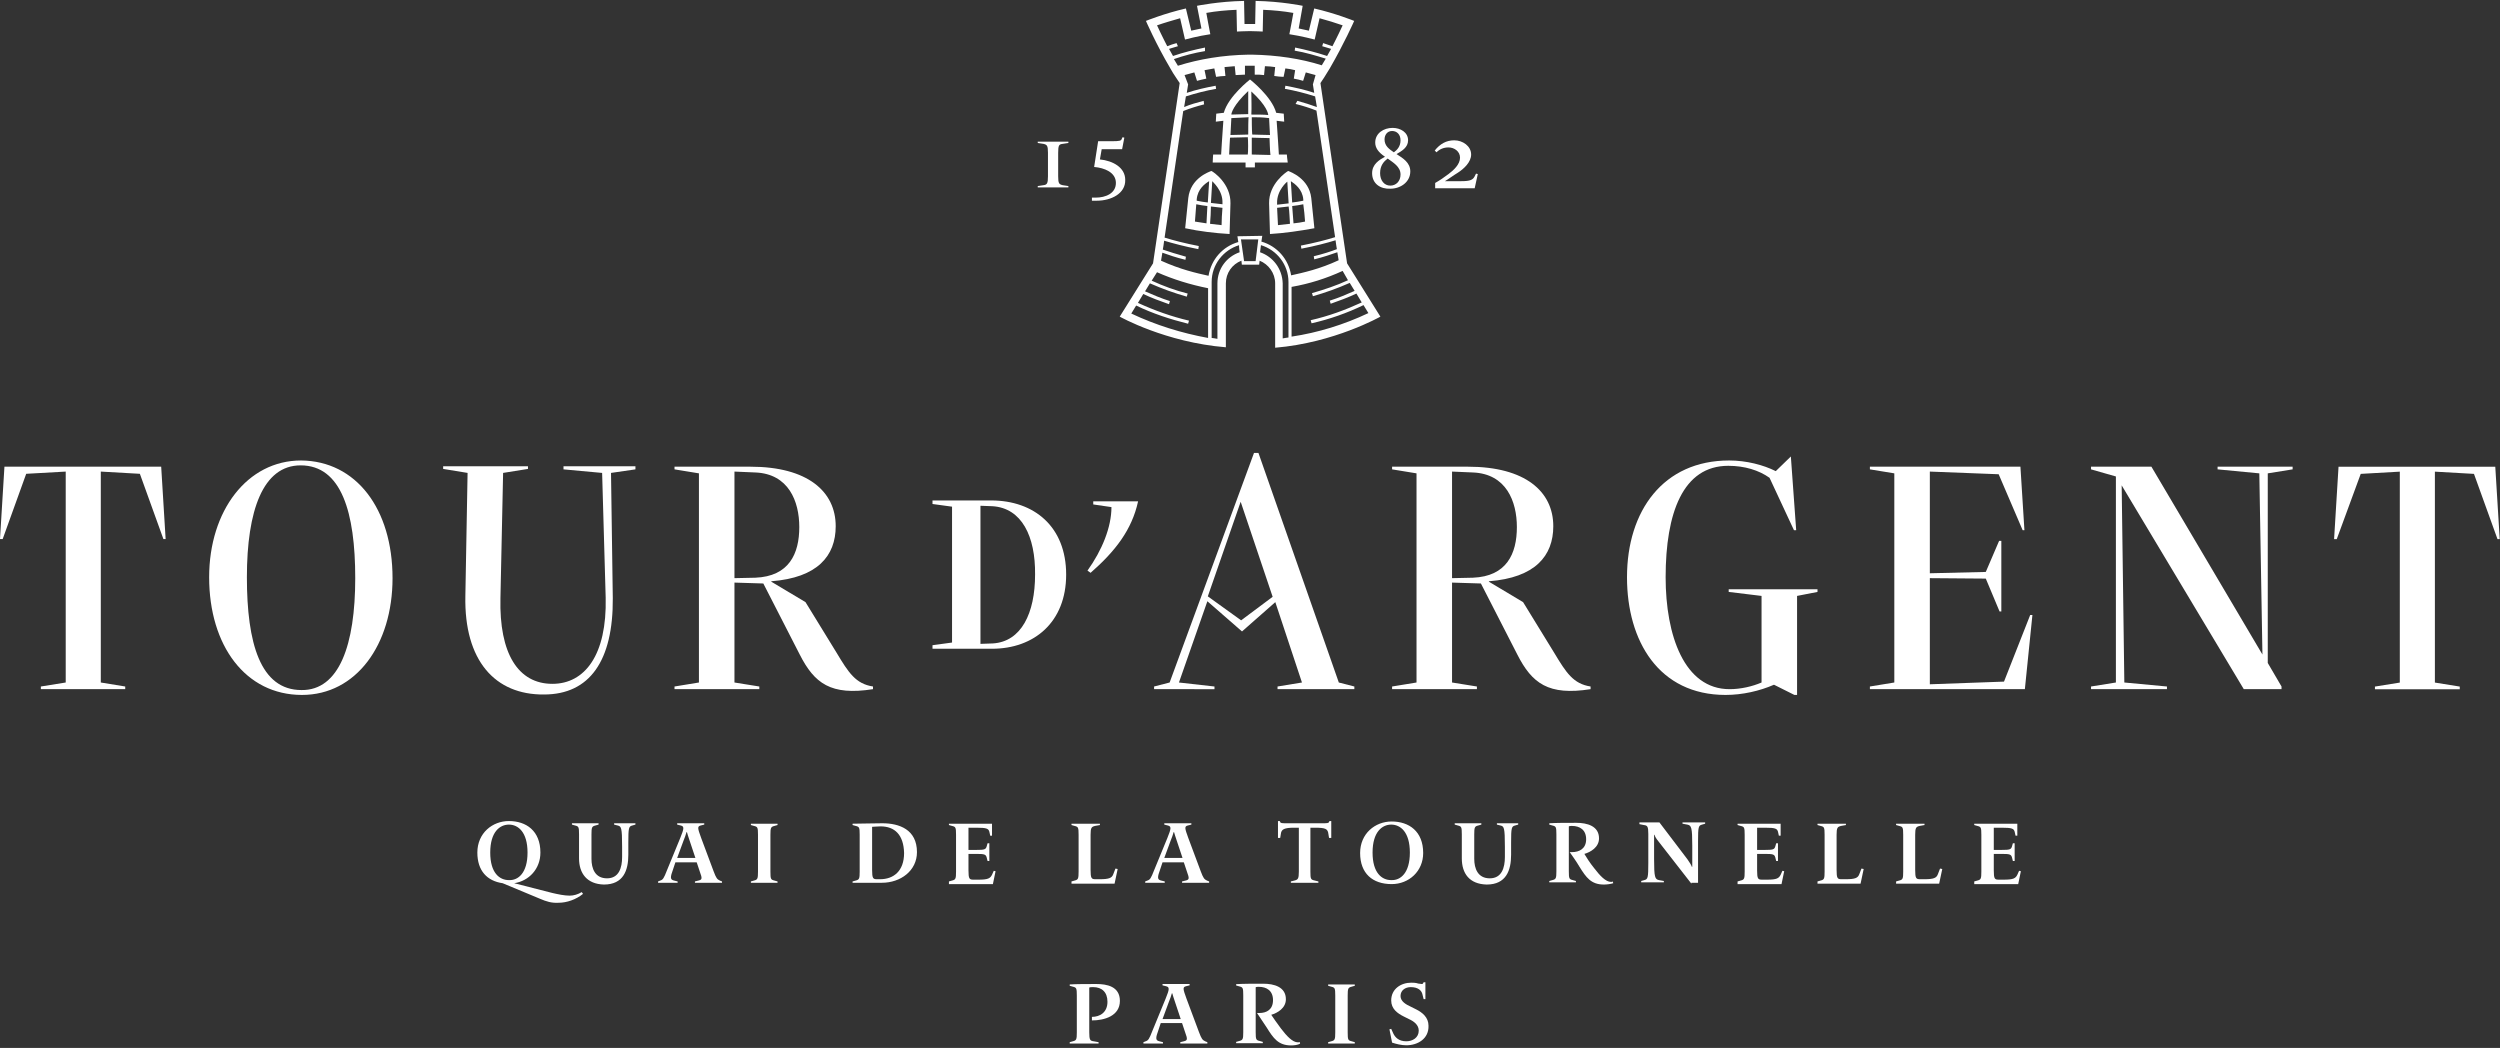 <?xml version="1.0" encoding="utf-8"?>
<!-- Generator: Adobe Illustrator 21.1.0, SVG Export Plug-In . SVG Version: 6.00 Build 0)  -->
<svg version="1.1" id="Calque_1" xmlns="http://www.w3.org/2000/svg" xmlns:xlink="http://www.w3.org/1999/xlink" x="0px" y="0px"
	 viewBox="0 0 563 236" style="enable-background:new 0 0 563 236;" xml:space="preserve">
<rect x="0" y="0" width="563" height="236" fill="#333333" stroke="none"/>
<style type="text/css">
	.st0{fill:#FFFFFF;}
</style>
<title>Page 1</title>
<desc>Created with Sketch.</desc>
<g>
	<g>
		<g id="VF-TdA_9_" transform="translate(-439, -313)">
			<g id="Page-1_11_" transform="translate(439, 312)">
				<path class="st0" d="M118.8,193c0-4.6-2.1-6.3-4.2-6.3c-2,0-4.2,1.6-4.2,6.3c0,4.6,2.1,6.2,4.2,6.2
					C116.7,199.3,118.8,197.6,118.8,193 M121.6,203.4l-8.4-3.5c-3.5-0.5-5.7-2.8-5.7-6.9c0-4.4,3.4-7.1,7.1-7.1
					c3.9,0,7.1,2.2,7.1,7.1c0,3.7-2.6,6.4-5.9,6.9l8.6,2.2c1.3,0.3,2.7,0.6,3.9,0.6c0.9,0,1.9-0.3,2.7-0.8l0.3,0.4
					c-1.6,1.3-3.7,2-5.5,2C124.2,204.4,123,204,121.6,203.4"/>
				<path class="st0" d="M130.4,194.3v-5.4c0-1.7-0.1-1.8-0.9-2l-0.7-0.2v-0.3h6v0.3l-0.7,0.2c-0.8,0.2-0.9,0.4-0.9,2v5.5
					c0,2.2,0.8,4.4,3.5,4.4s3.4-2.4,3.4-4.8v-2.3c0-4.4-0.2-4.6-1-4.8l-0.8-0.2v-0.3h4.8v0.3l-0.7,0.2c-0.8,0.2-0.9,0.5-0.9,3.9v2.7
					c0,3.5-1.1,6.7-5.5,6.7C132.2,200.1,130.4,197.7,130.4,194.3"/>
				<path class="st0" d="M155.3,190.3c-0.3-0.8-0.5-1.6-0.6-1.9h-0.1c-0.1,0.4-0.4,1.3-0.7,2l-1.4,3.8h4.1L155.3,190.3z
					 M156.5,199.8v-0.3l0.8-0.2c0.8-0.2,0.9-0.4,0.3-2l-0.7-2.1h-4.8l-0.5,1.5c-0.7,1.9-0.7,2.4,0.2,2.6l0.8,0.2v0.3h-4.4v-0.3
					l0.5-0.2c0.6-0.2,0.8-0.5,1.5-2.3l3-7.3c0.9-2.2,0.9-2.6,0.1-2.8l-0.8-0.2v-0.3h6.1v0.3l-0.8,0.2c-0.8,0.2-0.7,0.6,0.1,2.8
					l2.8,7.5c0.6,1.6,0.8,1.8,1.4,2.1l0.5,0.2v0.3H156.5z"/>
				<path class="st0" d="M169.1,199.8v-0.3l0.7-0.2c0.8-0.2,0.9-0.4,0.9-2V189c0-1.7-0.1-1.8-0.9-2l-0.7-0.2v-0.3h6v0.3l-0.7,0.2
					c-0.8,0.2-0.9,0.4-0.9,2v8.3c0,1.7,0.1,1.8,0.9,2l0.7,0.2v0.3H169.1z"/>
				<path class="st0" d="M198.3,187.1c-0.7,0-1.5,0.1-1.9,0.1v9.7c0,1.9,0.2,2.1,1.1,2.1h0.7c3,0,5.4-1.8,5.4-5.9
					C203.5,189,201.5,187.1,198.3,187.1 M198.6,199.8H192v-0.3l0.7-0.2c0.8-0.2,0.9-0.4,0.9-2V189c0-1.7-0.1-1.8-0.9-2l-0.7-0.2
					v-0.3c1.8,0,4.5-0.1,6.7-0.1c3.8,0,7.8,1.4,7.8,6.5C206.5,197.1,202.8,199.8,198.6,199.8"/>
				<path class="st0" d="M213.7,199.8v-0.3l0.7-0.2c0.8-0.2,0.9-0.4,0.9-2V189c0-1.7-0.1-1.8-0.9-2l-0.7-0.2v-0.3h9.7v2.7H223
					l-0.2-0.9c-0.2-0.7-0.6-0.9-2.9-0.9h-1.8v5h1.8c1.8,0,2.1-0.1,2.3-0.8l0.2-0.7h0.4v4h-0.4l-0.2-0.8c-0.2-0.7-0.5-0.8-2.3-0.8
					h-1.8v3.7c0,1.9,0.2,2.1,1.1,2.1h1.2c2.1,0,2.6-0.3,3-1.1l0.4-0.9l0.4,0.1l-0.6,2.9h-9.9V199.8z"/>
				<path class="st0" d="M241.3,199.8v-0.3l0.7-0.2c0.8-0.2,0.9-0.4,0.9-2V189c0-1.7-0.1-1.8-0.9-2l-0.7-0.2v-0.3h6.4v0.3l-1.1,0.2
					c-0.8,0.2-1,0.4-1,2v7.9c0,1.9,0.2,2.1,1.1,2.1h1c2.1,0,2.7-0.3,3-1.1l0.5-1.3l0.5,0.1L251,200h-9.7V199.8z"/>
				<path class="st0" d="M265,190.3c-0.3-0.8-0.5-1.6-0.6-1.9h-0.1c-0.1,0.4-0.4,1.3-0.7,2l-1.4,3.8h4.1L265,190.3z M266.2,199.8
					v-0.3l0.8-0.2c0.8-0.2,0.9-0.4,0.3-2l-0.7-2.1h-4.8l-0.5,1.5c-0.7,1.9-0.7,2.4,0.2,2.6l0.8,0.2v0.3h-4.4v-0.3l0.5-0.2
					c0.6-0.2,0.8-0.5,1.5-2.3l3-7.3c0.9-2.2,0.9-2.6,0.1-2.8l-0.8-0.2v-0.3h6.1v0.3l-0.8,0.2c-0.8,0.2-0.7,0.6,0.1,2.8l2.8,7.5
					c0.6,1.6,0.8,1.8,1.4,2.1l0.5,0.2v0.3H266.2z"/>
				<path class="st0" d="M290.7,199.8v-0.3l0.8-0.2c0.8-0.2,1-0.4,1-2v-9.9h-1.1c-2.2,0-2.7,0.4-2.9,1.1l-0.2,1.2h-0.5v-3.8h0.4
					l0.1,0.2c0.1,0.3,0.3,0.3,1.8,0.3h7.4c1.4,0,1.7,0,1.8-0.3l0.1-0.2h0.4v3.8h-0.5l-0.2-1.2c-0.2-0.8-0.6-1.1-2.9-1.1h-1.1v9.9
					c0,1.7,0.1,1.8,1,2l0.8,0.2v0.3H290.7z"/>
				<path class="st0" d="M317.5,193c0-4.6-2.1-6.3-4.2-6.3c-2,0-4.2,1.6-4.2,6.3c0,4.6,2.1,6.2,4.2,6.2
					C315.4,199.3,317.5,197.6,317.5,193 M306.3,193.1c0-4.4,3.4-7.1,7.1-7.1c3.9,0,7.1,2.2,7.1,7.1c0,4.1-3.2,7-7.1,7
					C309.1,200.1,306.3,197.7,306.3,193.1"/>
				<path class="st0" d="M329.2,194.3v-5.4c0-1.7-0.1-1.8-0.9-2l-0.7-0.2v-0.3h6v0.3l-0.7,0.2c-0.8,0.2-0.9,0.4-0.9,2v5.5
					c0,2.2,0.8,4.4,3.5,4.4s3.4-2.4,3.4-4.8v-2.3c0-4.4-0.2-4.6-1-4.8l-0.8-0.2v-0.3h4.8v0.3l-0.7,0.2c-0.8,0.2-0.9,0.5-0.9,3.9v2.7
					c0,3.5-1.1,6.7-5.5,6.7C330.9,200.1,329.2,197.7,329.2,194.3"/>
				<path class="st0" d="M361.2,200.2c-2.9,0-4-1.6-5.5-4c-0.7-1.2-1.7-2.6-2.2-3.3h0.5c1.7,0,3.2-0.8,3.2-2.9s-1.4-3-3.2-3
					c-0.2,0-0.5,0-0.7,0.1v10.1c0,1.7,0.1,1.8,0.9,2l0.7,0.2v0.3h-6v-0.3l0.7-0.2c0.8-0.2,0.9-0.4,0.9-2v-8.3c0-1.7-0.1-1.8-0.9-2
					l-0.7-0.2v-0.3c1.6-0.1,3.7-0.1,6.1-0.1s5.1,0.7,5.1,3.5c0,2-1.9,3.1-3.3,3.5c0.4,0.7,1.3,2.1,2.2,3.2c1.3,1.7,2.6,3.1,3.8,3.1
					c0.2,0,0.3,0,0.4-0.1l0.1,0.4C362.7,200.1,361.8,200.2,361.2,200.2"/>
				<path class="st0" d="M380.9,200l-7.4-9.5c-0.5-0.6-0.8-1.1-0.9-1.5h-0.1c0,0.3,0,0.9,0,1.4v4c0,4.2,0.2,4.6,1.1,4.8l1.1,0.2v0.3
					h-5.1v-0.3l0.7-0.2c0.8-0.2,0.9-0.5,0.9-3.9v-6.5c0-1.7-0.2-1.9-1-2l-1-0.2v-0.4h4.5l6.3,8.3c0.4,0.6,0.9,1.3,1,1.7h0.1
					c0-0.4,0-1.2,0-1.6v-3.1c0-4.2-0.2-4.6-1.1-4.8l-1.1-0.2v-0.3h5.1v0.3l-0.7,0.2c-0.8,0.2-0.9,0.5-0.9,3.8v9.3h-1.5V200z"/>
				<path class="st0" d="M391.3,199.8v-0.3l0.7-0.2c0.8-0.2,0.9-0.4,0.9-2V189c0-1.7-0.1-1.8-0.9-2l-0.7-0.2v-0.3h9.7v2.7h-0.4
					l-0.2-0.9c-0.2-0.7-0.6-0.9-2.9-0.9h-1.8v5h1.8c1.8,0,2.1-0.1,2.3-0.8l0.2-0.7h0.4v4H400l-0.2-0.8c-0.2-0.7-0.5-0.8-2.3-0.8
					h-1.8v3.7c0,1.9,0.2,2.1,1.1,2.1h1.2c2.1,0,2.6-0.3,3-1.1l0.4-0.9l0.4,0.1l-0.6,2.9h-9.9V199.8z"/>
				<path class="st0" d="M409.3,199.8v-0.3l0.7-0.2c0.8-0.2,0.9-0.4,0.9-2V189c0-1.7-0.1-1.8-0.9-2l-0.7-0.2v-0.3h6.4v0.3l-1.1,0.2
					c-0.8,0.2-1,0.4-1,2v7.9c0,1.9,0.2,2.1,1.1,2.1h1c2.1,0,2.7-0.3,3-1.1l0.5-1.3l0.5,0.1L419,200h-9.7V199.8z"/>
				<path class="st0" d="M427,199.8v-0.3l0.7-0.2c0.8-0.2,0.9-0.4,0.9-2V189c0-1.7-0.1-1.8-0.9-2l-0.7-0.2v-0.3h6.4v0.3l-1.1,0.2
					c-0.8,0.2-1,0.4-1,2v7.9c0,1.9,0.2,2.1,1.1,2.1h1c2.1,0,2.7-0.3,3-1.1l0.5-1.3l0.5,0.1l-0.7,3.3H427V199.8z"/>
				<path class="st0" d="M444.6,199.8v-0.3l0.7-0.2c0.8-0.2,0.9-0.4,0.9-2V189c0-1.7-0.1-1.8-0.9-2l-0.7-0.2v-0.3h9.7v2.7h-0.4
					l-0.2-0.9c-0.2-0.7-0.6-0.9-2.9-0.9H449v5h1.8c1.8,0,2.1-0.1,2.3-0.8l0.2-0.7h0.4v4h-0.4l-0.2-0.8c-0.2-0.7-0.5-0.8-2.3-0.8H449
					v3.7c0,1.9,0.2,2.1,1.1,2.1h1.2c2.1,0,2.6-0.3,3-1.1l0.4-0.9l0.4,0.1l-0.6,2.9h-9.9V199.8z"/>
				<path class="st0" d="M240.9,236v-0.3l0.7-0.2c0.8-0.2,0.9-0.4,0.9-2v-8.3c0-1.7-0.1-1.8-0.9-2l-0.7-0.2v-0.3
					c1.4-0.1,4.1-0.1,6-0.1c2.3,0,5.3,0.5,5.3,3.8c0,3.4-3.5,4.4-6.3,4.4V230c1.8,0,3.5-1,3.5-3.4c0-2.2-1.3-3.3-3.2-3.3
					c-0.3,0-0.7,0-0.9,0.1v10.1c0,1.7,0.2,1.9,1,2l1.1,0.2v0.3H240.9z"/>
				<path class="st0" d="M264.6,226.6c-0.3-0.8-0.5-1.6-0.6-1.9h-0.1c-0.1,0.4-0.4,1.3-0.7,2l-1.4,3.8h4.1L264.6,226.6z M265.8,236
					v-0.3l0.8-0.2c0.8-0.2,0.9-0.4,0.3-2l-0.7-2.1h-4.8l-0.5,1.5c-0.7,1.9-0.7,2.4,0.2,2.6l0.8,0.2v0.3h-4.4v-0.3l0.5-0.2
					c0.6-0.2,0.8-0.5,1.5-2.3l3-7.3c0.9-2.2,0.9-2.6,0.1-2.8l-0.8-0.2v-0.3h6.1v0.3l-0.8,0.2c-0.8,0.2-0.7,0.6,0.1,2.8l2.8,7.5
					c0.6,1.6,0.8,1.8,1.4,2.1l0.5,0.2v0.3H265.8z"/>
				<g id="Group-41_9_" transform="translate(277.681, 221.632)">
					<path class="st0" d="M13.1,14.8c-2.9,0-4-1.6-5.5-4C6.9,9.7,5.9,8.3,5.4,7.5h0.5C7.6,7.5,9,6.7,9,4.6s-1.4-3-3.2-3
						c-0.2,0-0.5,0-0.7,0.1v10.1c0,1.7,0.1,1.8,0.9,2L6.7,14v0.3h-6V14l0.7-0.2c0.8-0.2,0.9-0.4,0.9-2V3.5c0-1.7-0.1-1.8-0.9-2
						L0.7,1.3V1c1.6-0.1,3.7-0.1,6.1-0.1s5.1,0.7,5.1,3.5c0,2-1.9,3.1-3.3,3.5C9,8.5,9.9,9.8,10.8,11c1.3,1.7,2.6,3.1,3.8,3.1
						c0.2,0,0.3,0,0.4-0.1l0.1,0.4C14.6,14.7,13.7,14.8,13.1,14.8"/>
				</g>
				<path class="st0" d="M299.1,236v-0.3l0.7-0.2c0.8-0.2,0.9-0.4,0.9-2v-8.3c0-1.7-0.1-1.8-0.9-2l-0.7-0.2v-0.3h6v0.3l-0.7,0.2
					c-0.8,0.2-0.9,0.4-0.9,2v8.3c0,1.7,0.1,1.8,0.9,2l0.7,0.2v0.3H299.1z"/>
				<path class="st0" d="M316.7,236.4c-1.1,0-2.3-0.3-3.2-0.6l-0.6-3l0.4-0.1l0.5,1.1c0.4,0.8,1.2,1.7,2.9,1.7
					c1.4,0,2.8-0.8,2.8-2.4c0-1.3-1.1-2.1-2.2-2.6l-1.2-0.6c-1.4-0.7-2.8-1.7-2.8-3.6c0-2.6,2.2-4,4.5-4c0.4,0,1,0,1.6,0.2
					c0.8,0.1,1,0.2,1.1-0.1l0.1-0.2h0.4v3.8h-0.4l-0.3-1.2c-0.2-0.7-0.9-1.5-2.6-1.5c-1.2,0-2.3,0.7-2.3,2c0,1.2,1.2,1.9,2.3,2.4
					l1.2,0.6c1.4,0.7,2.8,1.8,2.8,3.7C321.8,234.9,319.3,236.4,316.7,236.4"/>
				<path class="st0" d="M233.7,42.9l1.3-0.2c0.8-0.1,1-0.4,1-2v-5.3c0-1.6-0.2-1.8-1-2l-1.3-0.2v-0.3h6.9v0.3l-1.3,0.2
					c-0.8,0.1-1,0.3-1,2v5.3c0,1.6,0.2,1.8,1,2l1.3,0.2v0.3h-6.9V42.9z"/>
				<path class="st0" d="M247,46.2c-0.3,0-0.7,0-1.1,0v-0.7c0.3,0,0.6,0,0.9,0c2.1,0,4.5-0.9,4.5-3.3c0-2.4-2.6-3.4-4.9-3.6l0.9-5.8
					h3.1c1.7,0,2.1-0.1,2.2-0.5l0.2-0.4l0.4,0.1l-0.5,2.6h-4.6l-0.4,2.3c2.9,0.3,5.7,1.8,5.7,4.6C253.5,44.6,250.2,46.2,247,46.2"/>
				<path class="st0" d="M315.4,32.6c0-1.3-0.8-2.1-1.9-2.1s-1.7,0.9-1.7,1.9c0,1.5,1.1,2.2,2.1,2.9C314.6,34.8,315.4,34,315.4,32.6
					 M315.4,40.3c0-1.8-1.7-2.7-2.9-3.6c-0.9,0.7-1.7,1.6-1.7,3.3c0,1.6,0.9,2.8,2.3,2.8C314.4,42.8,315.4,41.8,315.4,40.3 M309,40
					c0-2,1.6-3,2.9-3.7c-1.5-1-2.2-2-2.2-3.2c0-2.1,1.9-3.3,3.9-3.3c1.8,0,3.5,1,3.5,2.8c0,1.6-1.4,2.4-2.6,3.1
					c1.4,0.9,3.1,1.9,3.1,3.9c0,2.4-2.2,3.9-4.5,3.9C310.9,43.6,309,42.4,309,40"/>
				<path class="st0" d="M323.2,43.3v-1.1c0.9-0.5,2.1-1.3,3-2c1.2-0.9,2.6-2.2,2.6-3.7c0-1.4-1.3-2.3-2.6-2.3c-1.1,0-2,0.4-2.7,1.1
					l-0.4-0.4c1.2-1.5,2.6-2.3,4.4-2.3c1.9,0,3.8,1.3,3.8,3.2c0,1.7-1.6,3.2-3,4.1c-1,0.6-2.2,1.5-2.9,1.9h3.7c2,0,2.6-0.3,3-1.1
					l0.3-0.6l0.4,0.1l-0.7,3.2h-8.9V43.3z"/>
				<g id="Group-56_9_" transform="translate(251.764, 0.707)">
					<path class="st0" d="M32,57.1L32,57.1l0.2-1.6c3.6,1.1,6.2,4.4,6.2,8.3v12.5c0,0-0.9,0.1-1.3,0.2V64.1
						C37,60.8,34.9,58.1,32,57.1L32,57.1z M26.9,53.5l0.2,1.3c-3.5,1-6.1,3.9-6.7,7.6C17.7,61.8,14.1,61,9.7,59l0.3-1.8
						c1.4,0.5,3.1,1.1,5.2,1.6l0.1-0.7c-2.1-0.6-3.8-1.1-5.2-1.6c0.1-0.4,0.2-1.3,0.3-2c2,0.6,4.6,1.3,7.7,1.9l0.1-0.7
						c-3.1-0.6-5.8-1.3-7.7-1.9l4.2-28.5c1.5-0.6,3.1-1.1,4.7-1.5L19.3,23c-1.5,0.4-3,0.8-4.4,1.4l0.4-2.4c2.2-0.7,4.5-1.3,6.8-1.7
						l0,0l0,0L22,19.6c-2.2,0.4-4.4,0.9-6.5,1.6l0.3-1.9L15,17.2c0.7-0.2,1.5-0.4,2.2-0.6l0.6,1.9c0.6-0.2,1.3-0.3,2.1-0.5l-0.4-1.9
						c0.7-0.1,1.5-0.3,2.2-0.4l0.4,1.9c0.7-0.1,1.4-0.2,2.1-0.2l-0.2-2c0.8-0.1,1.5-0.1,2.3-0.2l0.2,2c0.7,0,1.4-0.1,2.1-0.1v-2
						c0.4,0,1.1,0,1.1,0c0.4,0,0.8,0,1.1,0v2c0.7,0,1.4,0,2.1,0.1l0.2-2c0.8,0,1.5,0.1,2.3,0.2l-0.2,2c0.7,0.1,1.4,0.2,2.1,0.2
						l0.4-1.9c0.8,0.1,1.5,0.2,2.2,0.4L39.6,18c0.7,0.1,1.4,0.3,2.1,0.5l0.6-1.9c0.8,0.2,1.5,0.4,2.2,0.6l-0.6,2.1l0.3,1.9
						c-2.1-0.7-4.3-1.2-6.5-1.6l-0.1,0.7l0,0l0,0c2.3,0.4,4.6,1,6.8,1.7l0.4,2.4c-1.4-0.5-2.9-1-4.4-1.4L40,23.7
						c1.6,0.4,3.2,0.9,4.7,1.5l4.2,28.5c-1.9,0.6-4.6,1.3-7.7,1.9l0.1,0.7c3.1-0.6,5.8-1.3,7.7-1.9c0.1,0.7,0.2,1.5,0.3,2
						c-1.3,0.5-3.1,1.1-5.2,1.6l0.1,0.7c2-0.5,3.8-1.1,5.2-1.6l0.3,1.8c-4.3,2-8,2.8-10.7,3.4c-0.6-3.7-3.2-6.6-6.7-7.6l0.2-1.3
						L26.9,53.5L26.9,53.5z M31,59.1h-2.6l-0.7-4.9h3.9L31,59.1z M27.4,57.1c-2.9,1-5,3.7-5,7v12.5c-0.4-0.1-1.3-0.2-1.3-0.2V63.8
						c0-3.9,2.6-7.2,6.2-8.3C27.2,55.5,27.4,57.1,27.4,57.1L27.4,57.1L27.4,57.1z M3,70.9l1.1-1.8c3.7,1.8,7.7,3.1,11.7,4.1l0.2-0.7
						c-3.9-0.9-7.8-2.3-11.5-4l1.2-2c1.9,0.9,3.8,1.6,5.8,2.3l0.2-0.7c-1.9-0.6-3.8-1.4-5.6-2.2l1.1-1.8c2.7,1.2,5.5,2.2,8.3,3
						l0.2-0.7c-2.8-0.7-5.5-1.7-8.1-2.9l1.2-1.9c3.6,1.6,7.5,2.8,11.5,3.6c0,0.3,0,11.2,0,11.2C14.3,75.3,8.5,73.5,3,70.9L3,70.9z
						 M13.5,15.1c-0.3-0.5-0.6-1-0.9-1.5c2.3-0.8,4.6-1.4,7-1.8V11c-2.4,0.5-4.9,1.1-7.2,1.9c0,0-0.6-1.1-0.9-1.6
						c0.7-0.2,1.3-0.4,2-0.6L13.2,10c-0.7,0.2-1.4,0.4-2.1,0.7c0,0-1.2-2.3-2.3-4.7c1.7-0.6,3.5-1.1,5.2-1.6l1.1,4.8
						c0,0,2.9-0.8,5.7-1.2c-0.2-0.9-0.9-4.8-0.9-4.8c2.2-0.4,4.5-0.6,6.8-0.7l0.1,4.9c0,0,1.7-0.1,2.9-0.1c1.1,0,2.9,0.1,2.9,0.1
						l0.1-4.9c2.3,0.1,4.5,0.3,6.8,0.7c0,0-0.7,3.9-0.9,4.8c2.7,0.4,5.7,1.2,5.7,1.2l1.1-4.8c1.8,0.5,3.5,1,5.2,1.6
						c-1.1,2.4-2.3,4.7-2.3,4.7c-0.7-0.2-1.4-0.5-2.1-0.7L46,10.7c0.7,0.2,1.3,0.4,2,0.6c-0.3,0.5-0.9,1.6-0.9,1.6
						c-2.4-0.8-4.8-1.4-7.2-1.9l-0.1,0.7c2.4,0.4,4.7,1.1,7,1.8c-0.3,0.5-0.6,1-0.9,1.5c-4.7-1.5-10.1-2.3-15.7-2.4h-0.8
						C23.6,12.7,18.3,13.6,13.5,15.1L13.5,15.1z M51.8,63.4c-2.6,1.2-5.3,2.1-8.1,2.9l0.2,0.7c2.8-0.8,5.6-1.8,8.3-3l1.1,1.8
						c-1.8,0.8-3.7,1.6-5.6,2.2l0.2,0.7c2-0.7,3.9-1.4,5.8-2.3l1.2,2c-3.7,1.7-7.5,3.1-11.5,4l0.2,0.7c4-0.9,8-2.3,11.7-4.1l1.1,1.8
						c-5.5,2.6-11.3,4.4-17.3,5.3c0,0,0-10.9,0-11.2c4-0.7,7.8-1.9,11.5-3.6L51.8,63.4z M59.1,71.6l-7.5-12l-6-40.6
						c0.3-0.4,0.5-0.8,0.8-1.2c0.4-0.7,0.9-1.4,1.3-2.1C51,10,53.2,5,53.2,5s-4.2-1.7-9-2.8c-0.1,0.5-1.2,5-1.2,5
						c-0.8-0.2-1.5-0.3-2.3-0.5l0.9-5.1c0,0-4.8-1-10.6-1.1c0,1.1-0.1,5.2-0.1,5.2c-0.2,0-1.2,0-1.2,0s-1,0-1.2,0
						c0,0-0.1-4.1-0.1-5.2c-5.7,0.1-10.6,1.1-10.6,1.1l1,5.1C18,6.9,17.3,7,16.5,7.2c0,0-1.1-4.5-1.2-5c-4.8,1.1-9,2.8-9,2.8
						s2.2,5.1,5.5,10.7c0.4,0.7,0.8,1.4,1.3,2.1c0.3,0.4,0.5,0.8,0.8,1.2l-6,40.6l-7.5,12c0,0,10.3,5.8,23.9,6.9V64.1
						c0-2.3,1.4-4.3,3.5-5.1l0.1,0.9h3.9l0.1-0.9c2,0.8,3.5,2.8,3.5,5.1v14.5C48.7,77.5,59.1,71.6,59.1,71.6L59.1,71.6z"/>
				</g>
				<path class="st0" d="M281.9,35.8c0-0.4,0-3.4,0-3.8c0.9,0,2.7,0.1,4,0.1c0,0.2,0.1,3.1,0.2,3.8L281.9,35.8L281.9,35.8z
					 M281.9,27.4c1.2,0,2.4,0,3.9,0.2c0,0,0.2,3.6,0.2,3.8c-1.4,0-3.1-0.1-4-0.1C281.9,30.3,281.9,27.5,281.9,27.4L281.9,27.4z
					 M281.8,21.6L281.8,21.6c3.5,3.2,3.8,5,3.8,5.3c-0.9-0.1-2.6-0.1-3.8-0.1C281.9,25.1,281.8,23.6,281.8,21.6L281.8,21.6z
					 M281.1,26.7c-1.2,0-2.9,0.1-3.8,0.1c0-0.3,0.4-2.1,3.8-5.3l0,0C281.1,23.6,281.1,25.1,281.1,26.7L281.1,26.7z M281.1,31.3
					c-0.9,0-2.6,0.1-4,0.1c0-0.2,0.2-3.8,0.2-3.8c1.5-0.1,2.7-0.1,3.9-0.2C281.1,27.5,281.1,30.3,281.1,31.3L281.1,31.3z M281,35.8
					h-4.2c0-0.6,0.2-3.6,0.2-3.8c1.4,0,3.1-0.1,4-0.1C281.1,32.4,281.1,35.4,281,35.8L281,35.8z M289.8,35.8H288
					c0,0-0.3-5.1-0.5-7.6c0.6,0.1,1.1,0.1,1.7,0.2c0-0.2-0.1-1.4-0.1-1.8c-0.6-0.1-1.1-0.1-1.7-0.2c-1-3.7-5.9-7.5-5.9-7.5
					s-4.9,3.8-5.9,7.5c-0.6,0.1-1.2,0.1-1.7,0.2c0,0.4-0.1,1.6-0.1,1.8c0.6-0.1,1.1-0.1,1.7-0.2c-0.2,2.5-0.5,7.6-0.5,7.6h-1.8
					c0,0-0.1,1.2-0.1,1.8c0.6,0,7.4,0,7.4,0s0,0.6,0,1.1c0.1,0,2,0,2.1,0c0-0.6,0-1.1,0-1.1s6.8,0,7.4,0
					C289.9,37.1,289.8,35.8,289.8,35.8L289.8,35.8z"/>
				<path class="st0" d="M289.9,41.9c0.1,1.8,0.2,3.4,0.3,4.9c-0.8,0.1-1.6,0.2-2.6,0.3c0,0,0-0.2,0-0.3
					C287.5,43.8,289.9,41.9,289.9,41.9 M290.5,51.4L290.5,51.4c-0.9,0.1-1.8,0.2-2.7,0.3c-0.1-1.3-0.1-2.6-0.2-3.9
					c1-0.1,1.8-0.2,2.6-0.3C290.4,48.8,290.4,50.1,290.5,51.4 M293.5,45.9c0,0.1,0,0.3,0,0.3c-0.9,0.2-1.7,0.3-2.5,0.4
					c-0.1-1.5-0.2-3-0.3-4.8C291.6,42.4,293.3,43.6,293.5,45.9 M293.9,50.9c-0.9,0.2-1.7,0.3-2.6,0.4c-0.1-1.3-0.2-2.6-0.3-3.9
					c0.8-0.1,1.6-0.2,2.5-0.4C293.7,48.3,293.8,49.6,293.9,50.9 M285.8,46.8c0.1,2.3,0.1,4.6,0.2,6.9c3.3-0.2,6.7-0.7,10-1.3
					c-0.2-2.3-0.5-4.5-0.7-6.8c-0.5-4.4-4.7-5.9-5.2-6.1C289.7,39.7,285.7,42.4,285.8,46.8"/>
				<path class="st0" d="M275.3,46.7c0,0.1,0,0.3,0,0.3c-1-0.1-1.8-0.2-2.6-0.3c0.1-1.5,0.2-3,0.3-4.9
					C273,41.9,275.4,43.8,275.3,46.7 M275.1,51.7c-0.9-0.1-1.8-0.2-2.6-0.3l0,0c0.1-1.3,0.2-2.6,0.2-3.9c0.8,0.1,1.6,0.2,2.6,0.3
					C275.2,49.1,275.1,50.4,275.1,51.7 M272,46.6c-0.8-0.1-1.6-0.2-2.5-0.4v-0.3c0.2-2.3,1.8-3.5,2.8-4.1
					C272.2,43.6,272.1,45.1,272,46.6 M271.7,51.3c-0.9-0.1-1.7-0.3-2.6-0.4c0.1-1.3,0.2-2.6,0.3-3.9c0.9,0.2,1.7,0.3,2.5,0.4
					C271.8,48.7,271.8,50,271.7,51.3 M272.8,39.5c-0.5,0.2-4.7,1.6-5.2,6.1c-0.2,2.3-0.5,4.5-0.7,6.8c3.3,0.7,6.6,1.1,10,1.3
					c0.1-2.3,0.1-4.6,0.2-6.9C277.2,42.4,273.3,39.7,272.8,39.5"/>
				<polygon class="st0" points="1,106.1 36.3,106.1 37.3,122.4 36.8,122.4 31.5,107.7 22.7,107.2 22.7,154.7 28.2,155.6 
					28.2,156.2 9.2,156.2 9.2,155.6 14.8,154.7 14.8,107.2 5.9,107.7 0.6,122.4 0,122.4 				"/>
				<path class="st0" d="M80,131.2c0-14.8-3.1-25.4-12.3-25.4c-8.5,0-12.1,10.2-12.1,25.2c0,14.8,3,25.4,12.3,25.4
					C76.4,156.5,80,146.2,80,131.2 M88.4,131.2c0,15-8.2,26.3-20.4,26.3c-12.7,0-20.9-11.1-20.9-26.5c0-15,8.6-26.3,20.7-26.3
					C80.2,104.8,88.4,115.6,88.4,131.2"/>
				<path class="st0" d="M104.8,135.2l0.5-27.7l-5.5-0.9V106h19.1v0.6l-5.6,0.9l-0.6,28.2c-0.3,12.5,4,19.3,11.7,19.3
					c7.3,0,12.3-6.5,12-19.4l-0.8-28.1l-8.7-0.8V106h16.2v0.7l-5.5,0.8l0.4,28.2c0.1,14.1-5.2,21.7-15.5,21.7
					C111.5,157.5,104.5,149.8,104.8,135.2"/>
				<path class="st0" d="M180,119.7c0-5.8-2.4-12-9.9-12.3l-4.7-0.2v24l4.7-0.1C177.7,130.8,180,125.7,180,119.7L180,119.7z
					 M151.9,156.2v-0.6l5.5-0.9v-47.1l-5.5-0.9v-0.6H169c12.9,0,19.2,5.6,19.2,13.4c0,6.7-4.1,11.6-14.5,12.4v0.1l7.7,4.6l7,11.4
					c2.7,4.5,4.3,7,8.2,7.6v0.6c-9.5,1.5-13.2-1.3-16.5-7.8l-8.2-16l-6.5-0.2v22.5l5.6,0.9v0.6L151.9,156.2L151.9,156.2z"/>
				<path class="st0" d="M223.5,115l-2.7-0.1V146l2.8-0.1c6.4-0.4,9.5-6.8,9.5-15.5C233.2,121.8,230.1,115.4,223.5,115 M223.4,147.1
					H210v-0.8l4.4-0.6v-30.6l-4.4-0.6v-0.8h13.2c9.7,0,16.9,5.9,16.9,16.7C240.1,141.1,232.9,147.1,223.4,147.1"/>
				<path class="st0" d="M244.9,129.5c3.3-4.6,5.4-9.8,5.4-14.3l-4.1-0.6v-0.7h10.1c-1.4,6.4-5.1,11.2-10.7,16.1L244.9,129.5z"/>
				<path class="st0" d="M286.6,135.4l-7.2-21.4l-7.4,21.3l7.5,5.4L286.6,135.4z M259.9,156.2v-0.6l3.5-0.9l19-51.7h1l18.1,51.7
					l3.5,0.9v0.6h-17.3v-0.6l5.5-0.9l-6-18.1l-7.5,6.6l-7.8-6.8l-6.4,18.3l8,0.9v0.6H259.9z"/>
				<path class="st0" d="M341.6,119.7c0-5.8-2.4-12-9.9-12.3l-4.7-0.2v24l4.7-0.1C339.3,130.8,341.6,125.7,341.6,119.7L341.6,119.7z
					 M313.5,156.2v-0.6l5.5-0.9v-47.1l-5.5-0.9v-0.6h17.1c12.9,0,19.2,5.6,19.2,13.4c0,6.7-4.1,11.6-14.5,12.4v0.1l7.7,4.6l7,11.4
					c2.7,4.5,4.3,7,8.2,7.6v0.6c-9.5,1.5-13.2-1.3-16.5-7.8l-8.2-16l-6.5-0.2v22.5l5.6,0.9v0.6L313.5,156.2L313.5,156.2z"/>
				<path class="st0" d="M404.7,157.5h-0.6l-4.6-2.3c-3.2,1.4-7.1,2.3-10.9,2.3c-15,0-22.2-12.1-22.2-26.5c0-15,8.2-26.3,23-26.3
					c3.9,0,7.7,1,10.5,2.4l3.4-3.3l1.2,16.6H404l-5.5-11.8c-2.4-1.7-5.6-2.7-9.3-2.7c-10.2,0-14.1,10.6-14.1,25.1
					c0,13.1,4.2,25.2,14.4,25.2c2.5,0,5.1-0.6,7.2-1.5v-19.5l-7.4-0.9v-0.6h20v0.6l-4.6,0.9V157.5z"/>
				<polygon class="st0" points="456,156.2 421.1,156.2 421.1,155.6 426.6,154.7 426.6,107.6 421.1,106.7 421.1,106.1 455,106.1 
					455.9,120.4 455.5,120.4 450.1,107.8 434.6,107.2 434.6,130.1 447.2,129.8 450.2,122.8 450.7,122.8 450.7,138.7 450.3,138.7 
					447.2,131.3 434.6,131.2 434.6,155.1 451.3,154.5 457.2,139.5 457.7,139.5 				"/>
				<polygon class="st0" points="488,156.2 470.9,156.2 470.9,155.6 476.5,154.7 476.5,108.3 470.9,106.7 470.9,106.1 484.5,106.1 
					509.5,148.4 508.8,107.6 499.4,106.7 499.4,106.1 516.3,106.1 516.3,106.7 510.7,107.6 510.7,150.3 513.8,155.6 513.8,156.2 
					505.3,156.2 477.8,110.3 478.4,154.7 488,155.6 				"/>
				<g id="Group-87_9_" transform="translate(525.537, 105.616)">
					<polygon class="st0" points="1.1,0.5 36.4,0.5 37.4,16.8 36.9,16.8 31.6,2.1 22.8,1.6 22.8,49.1 28.4,50 28.4,50.6 9.3,50.6 
						9.3,50 14.9,49.1 14.9,1.6 6.1,2.1 0.7,16.8 0.1,16.8 					"/>
				</g>
			</g>
		</g>
	</g>
</g>
</svg>
